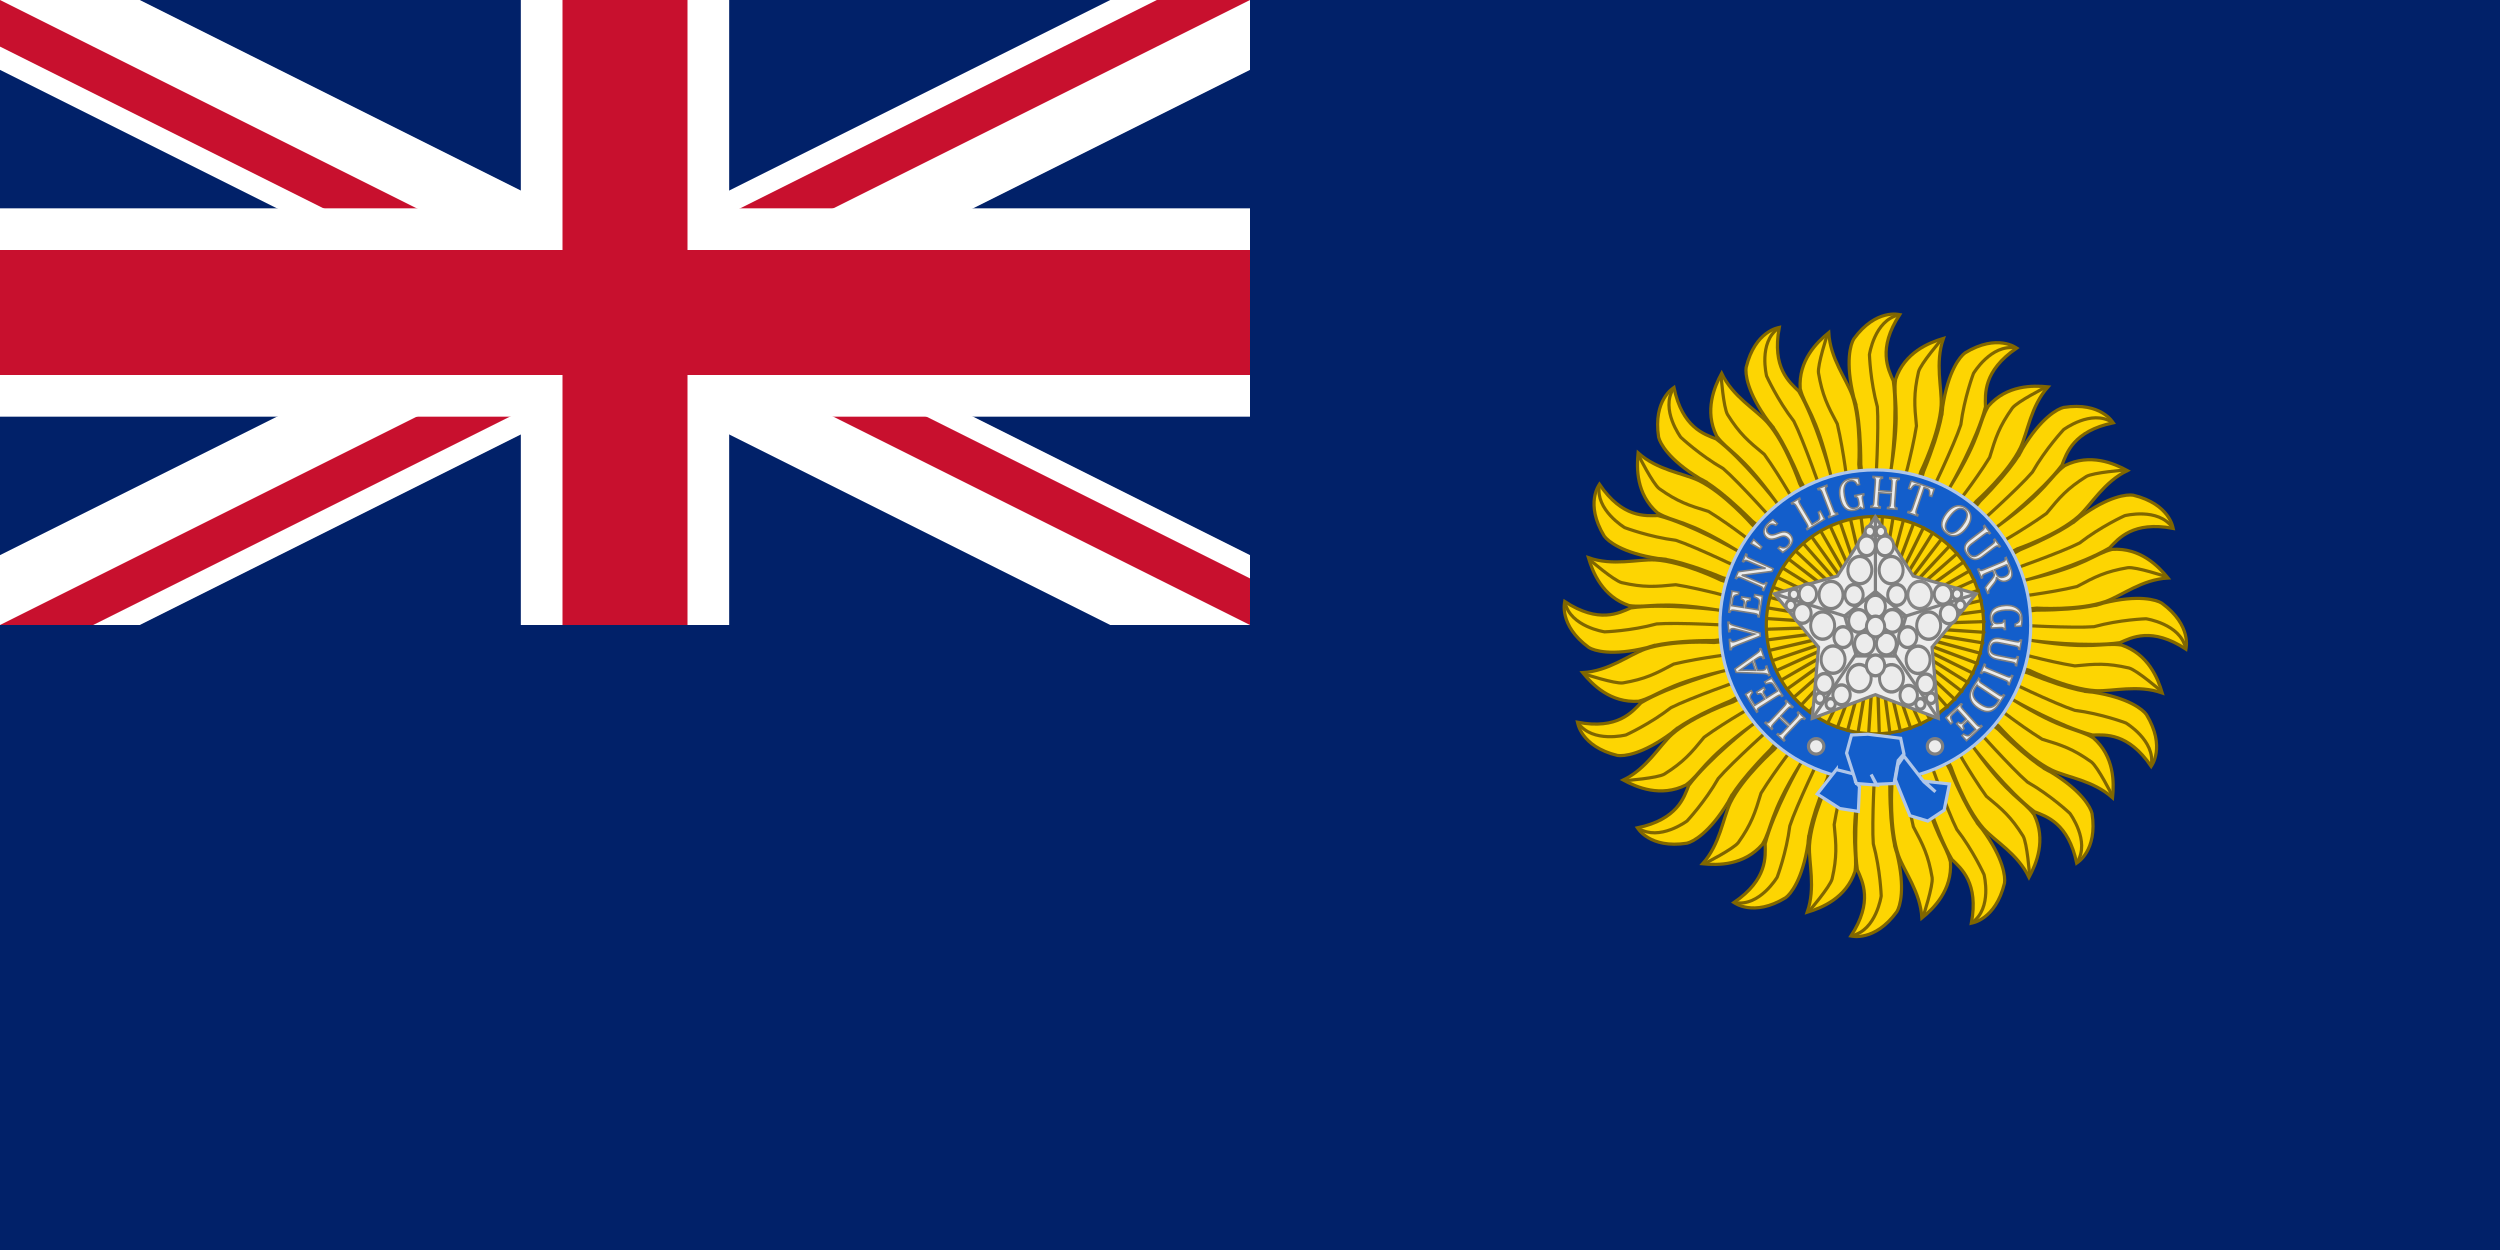 <?xml version="1.0" encoding="UTF-8"?>
<svg version="1.1" viewBox="0 0 600 300" xmlns="http://www.w3.org/2000/svg" xmlns:cc="http://creativecommons.org/ns#" xmlns:dc="http://purl.org/dc/elements/1.1/" xmlns:rdf="http://www.w3.org/1999/02/22-rdf-syntax-ns#">
<rect width="600" height="300" fill="#012169"/>
<svg width="300" height="150" version="1.1">
<rect width="300" height="150" fill="#012169"/>
<path d="m0 0 300 150m0-150-300 150" stroke="#fff" stroke-width="30"/>
<clipPath id="a">
<path d="m150 75h150v75zv75h-150zh-150v-75zv-75h150z"/>
</clipPath>
<path d="m0 0 300 150m0-150-300 150" clip-path="url(#a)" stroke="#c8102e" stroke-width="20"/>
<path d="m150 0v150m-150-75h300" stroke="#fff" stroke-width="50"/>
<path d="m150 0v150m-150-75h300" stroke="#c8102e" stroke-width="30"/>
</svg>
<g transform="matrix(.385 0 0 .385 375 75)">
<g transform="matrix(3.952 0 0 3.962 -879.39 -179.05)" stroke="#806600" stroke-width=".505">
<g transform="translate(18.907 -24.946)" stroke-width=".505">
<path d="m253.08 118.57-2.414-24.51s0.733 6.409 0 0c-0.011-7.984-1.114-10.584-1.114-10.584s0.84 2.748 0 0c-1.365-5.57-0.497-8.363 0.011-9.187 3.528-4.828 7.23-3.811 7.23-3.811s-0.936-0.133 0 0c-3.528 5.385-1.814 8.57-1.005 10.421 0.743 5.199-0.294 13.532-0.294 13.532s-1.485 9.284 0 0c1.485-9.284 0.223-10.764 0.666-13.795 1.427-4.212 5.223-5.73 7.536-6.426-1.363 3.899-0.227 7.753-0.358 10.511-0.263 4.464-3.202 10.452-3.202 10.452l-7.056 23.396z" fill="#fdd502" fill-rule="evenodd"/>
<path d="m256.62 70.531c-3.808 0.853-4.595 6.237-4.595 6.237s0.131 4.136 1.247 8.206c0.263 3.282-0.263 12.473-0.263 12.473l0.263 19.563" fill="none"/>
<path d="m263.38 74.404s-3.282 3.808-3.611 5.055c-0.788 3.479-0.656 5.252-0.328 8.534-0.722 4.464-2.298 9.913-2.298 9.913l-3.742 16.937" fill="none"/>
</g>
<g transform="matrix(.924 -.383 .383 .924 -7.562 80.78)" stroke-width=".505">
<path d="m253.08 118.57-2.414-24.51s0.733 6.409 0 0c-0.011-7.984-1.114-10.584-1.114-10.584s0.84 2.748 0 0c-1.365-5.57-0.497-8.363 0.011-9.187 3.528-4.828 7.23-3.811 7.23-3.811s-0.936-0.133 0 0c-3.528 5.385-1.814 8.57-1.005 10.421 0.743 5.199-0.294 13.532-0.294 13.532s-1.485 9.284 0 0c1.485-9.284 0.223-10.764 0.666-13.795 1.427-4.212 5.223-5.73 7.536-6.426-1.363 3.899-0.227 7.753-0.358 10.511-0.263 4.464-3.202 10.452-3.202 10.452l-7.056 23.396z" fill="#fdd502" fill-rule="evenodd"/>
<path d="m256.62 70.531c-3.808 0.853-4.595 6.237-4.595 6.237s0.131 4.136 1.247 8.206c0.263 3.282-0.263 12.473-0.263 12.473l0.263 19.563" fill="none"/>
<path d="m263.38 74.404s-3.282 3.808-3.611 5.055c-0.788 3.479-0.656 5.252-0.328 8.534-0.722 4.464-2.298 9.913-2.298 9.913l-3.742 16.937" fill="none"/>
</g>
<g transform="matrix(.707 -.707 .707 .707 8.717 188.73)" stroke-width=".505">
<path d="m253.08 118.57-2.414-24.51s0.733 6.409 0 0c-0.011-7.984-1.114-10.584-1.114-10.584s0.84 2.748 0 0c-1.365-5.57-0.497-8.363 0.011-9.187 3.528-4.828 7.23-3.811 7.23-3.811s-0.936-0.133 0 0c-3.528 5.385-1.814 8.57-1.005 10.421 0.743 5.199-0.294 13.532-0.294 13.532s-1.485 9.284 0 0c1.485-9.284 0.223-10.764 0.666-13.795 1.427-4.212 5.223-5.73 7.536-6.426-1.363 3.899-0.227 7.753-0.358 10.511-0.263 4.464-3.202 10.452-3.202 10.452l-7.056 23.396z" fill="#fdd502" fill-rule="evenodd"/>
<path d="m256.62 70.531c-3.808 0.853-4.595 6.237-4.595 6.237s0.131 4.136 1.247 8.206c0.263 3.282-0.263 12.473-0.263 12.473l0.263 19.563" fill="none"/>
<path d="m263.38 74.404s-3.282 3.808-3.611 5.055c-0.788 3.479-0.656 5.252-0.328 8.534-0.722 4.464-2.298 9.913-2.298 9.913l-3.742 16.937" fill="none"/>
</g>
<g transform="matrix(.383 -.924 .924 .383 64.874 282.51)" stroke-width=".505">
<path d="m253.08 118.57-2.414-24.51s0.733 6.409 0 0c-0.011-7.984-1.114-10.584-1.114-10.584s0.84 2.748 0 0c-1.365-5.57-0.497-8.363 0.011-9.187 3.528-4.828 7.23-3.811 7.23-3.811s-0.936-0.133 0 0c-3.528 5.385-1.814 8.57-1.005 10.421 0.743 5.199-0.294 13.532-0.294 13.532s-1.485 9.284 0 0c1.485-9.284 0.223-10.764 0.666-13.795 1.427-4.212 5.223-5.73 7.536-6.426-1.363 3.899-0.227 7.753-0.358 10.511-0.263 4.464-3.202 10.452-3.202 10.452l-7.056 23.396z" fill="#fdd502" fill-rule="evenodd"/>
<path d="m256.62 70.531c-3.808 0.853-4.595 6.237-4.595 6.237s0.131 4.136 1.247 8.206c0.263 3.282-0.263 12.473-0.263 12.473l0.263 19.563" fill="none"/>
<path d="m263.38 74.404s-3.282 3.808-3.611 5.055c-0.788 3.479-0.656 5.252-0.328 8.534-0.722 4.464-2.298 9.913-2.298 9.913l-3.742 16.937" fill="none"/>
</g>
<g transform="matrix(0 -1 1 0 177.34 366.37)">
<g transform="translate(18.907 -24.946)" stroke-width=".505">
<path d="m253.08 118.57-2.414-24.51s0.733 6.409 0 0c-0.011-7.984-1.114-10.584-1.114-10.584s0.84 2.748 0 0c-1.365-5.57-0.497-8.363 0.011-9.187 3.528-4.828 7.23-3.811 7.23-3.811s-0.936-0.133 0 0c-3.528 5.385-1.814 8.57-1.005 10.421 0.743 5.199-0.294 13.532-0.294 13.532s-1.485 9.284 0 0c1.485-9.284 0.223-10.764 0.666-13.795 1.427-4.212 5.223-5.73 7.536-6.426-1.363 3.899-0.227 7.753-0.358 10.511-0.263 4.464-3.202 10.452-3.202 10.452l-7.056 23.396z" fill="#fdd502" fill-rule="evenodd"/>
<path d="m256.62 70.531c-3.808 0.853-4.595 6.237-4.595 6.237s0.131 4.136 1.247 8.206c0.263 3.282-0.263 12.473-0.263 12.473l0.263 19.563" fill="none"/>
<path d="m263.38 74.404s-3.282 3.808-3.611 5.055c-0.788 3.479-0.656 5.252-0.328 8.534-0.722 4.464-2.298 9.913-2.298 9.913l-3.742 16.937" fill="none"/>
</g>
<g transform="matrix(.924 -.383 .383 .924 -7.562 80.78)" stroke-width=".505">
<path d="m253.08 118.57-2.414-24.51s0.733 6.409 0 0c-0.011-7.984-1.114-10.584-1.114-10.584s0.84 2.748 0 0c-1.365-5.57-0.497-8.363 0.011-9.187 3.528-4.828 7.23-3.811 7.23-3.811s-0.936-0.133 0 0c-3.528 5.385-1.814 8.57-1.005 10.421 0.743 5.199-0.294 13.532-0.294 13.532s-1.485 9.284 0 0c1.485-9.284 0.223-10.764 0.666-13.795 1.427-4.212 5.223-5.73 7.536-6.426-1.363 3.899-0.227 7.753-0.358 10.511-0.263 4.464-3.202 10.452-3.202 10.452l-7.056 23.396z" fill="#fdd502" fill-rule="evenodd"/>
<path d="m256.62 70.531c-3.808 0.853-4.595 6.237-4.595 6.237s0.131 4.136 1.247 8.206c0.263 3.282-0.263 12.473-0.263 12.473l0.263 19.563" fill="none"/>
<path d="m263.38 74.404s-3.282 3.808-3.611 5.055c-0.788 3.479-0.656 5.252-0.328 8.534-0.722 4.464-2.298 9.913-2.298 9.913l-3.742 16.937" fill="none"/>
</g>
<g transform="matrix(.707 -.707 .707 .707 8.717 188.73)" stroke-width=".505">
<path d="m253.08 118.57-2.414-24.51s0.733 6.409 0 0c-0.011-7.984-1.114-10.584-1.114-10.584s0.84 2.748 0 0c-1.365-5.57-0.497-8.363 0.011-9.187 3.528-4.828 7.23-3.811 7.23-3.811s-0.936-0.133 0 0c-3.528 5.385-1.814 8.57-1.005 10.421 0.743 5.199-0.294 13.532-0.294 13.532s-1.485 9.284 0 0c1.485-9.284 0.223-10.764 0.666-13.795 1.427-4.212 5.223-5.73 7.536-6.426-1.363 3.899-0.227 7.753-0.358 10.511-0.263 4.464-3.202 10.452-3.202 10.452l-7.056 23.396z" fill="#fdd502" fill-rule="evenodd"/>
<path d="m256.62 70.531c-3.808 0.853-4.595 6.237-4.595 6.237s0.131 4.136 1.247 8.206c0.263 3.282-0.263 12.473-0.263 12.473l0.263 19.563" fill="none"/>
<path d="m263.38 74.404s-3.282 3.808-3.611 5.055c-0.788 3.479-0.656 5.252-0.328 8.534-0.722 4.464-2.298 9.913-2.298 9.913l-3.742 16.937" fill="none"/>
</g>
<g transform="matrix(.383 -.924 .924 .383 64.874 282.51)" stroke-width=".505">
<path d="m253.08 118.57-2.414-24.51s0.733 6.409 0 0c-0.011-7.984-1.114-10.584-1.114-10.584s0.84 2.748 0 0c-1.365-5.57-0.497-8.363 0.011-9.187 3.528-4.828 7.23-3.811 7.23-3.811s-0.936-0.133 0 0c-3.528 5.385-1.814 8.57-1.005 10.421 0.743 5.199-0.294 13.532-0.294 13.532s-1.485 9.284 0 0c1.485-9.284 0.223-10.764 0.666-13.795 1.427-4.212 5.223-5.73 7.536-6.426-1.363 3.899-0.227 7.753-0.358 10.511-0.263 4.464-3.202 10.452-3.202 10.452l-7.056 23.396z" fill="#fdd502" fill-rule="evenodd"/>
<path d="m256.62 70.531c-3.808 0.853-4.595 6.237-4.595 6.237s0.131 4.136 1.247 8.206c0.263 3.282-0.263 12.473-0.263 12.473l0.263 19.563" fill="none"/>
<path d="m263.38 74.404s-3.282 3.808-3.611 5.055c-0.788 3.479-0.656 5.252-0.328 8.534-0.722 4.464-2.298 9.913-2.298 9.913l-3.742 16.937" fill="none"/>
</g>
</g>
</g>
<g transform="matrix(-3.952 0 0 -3.962 1269.4 569.05)" stroke="#806600" stroke-width=".505">
<g transform="translate(18.907 -24.946)" stroke-width=".505">
<path d="m253.08 118.57-2.414-24.51s0.733 6.409 0 0c-0.011-7.984-1.114-10.584-1.114-10.584s0.84 2.748 0 0c-1.365-5.57-0.497-8.363 0.011-9.187 3.528-4.828 7.23-3.811 7.23-3.811s-0.936-0.133 0 0c-3.528 5.385-1.814 8.57-1.005 10.421 0.743 5.199-0.294 13.532-0.294 13.532s-1.485 9.284 0 0c1.485-9.284 0.223-10.764 0.666-13.795 1.427-4.212 5.223-5.73 7.536-6.426-1.363 3.899-0.227 7.753-0.358 10.511-0.263 4.464-3.202 10.452-3.202 10.452l-7.056 23.396z" fill="#fdd502" fill-rule="evenodd"/>
<path d="m256.62 70.531c-3.808 0.853-4.595 6.237-4.595 6.237s0.131 4.136 1.247 8.206c0.263 3.282-0.263 12.473-0.263 12.473l0.263 19.563" fill="none"/>
<path d="m263.38 74.404s-3.282 3.808-3.611 5.055c-0.788 3.479-0.656 5.252-0.328 8.534-0.722 4.464-2.298 9.913-2.298 9.913l-3.742 16.937" fill="none"/>
</g>
<g transform="matrix(.924 -.383 .383 .924 -7.562 80.78)" stroke-width=".505">
<path d="m253.08 118.57-2.414-24.51s0.733 6.409 0 0c-0.011-7.984-1.114-10.584-1.114-10.584s0.84 2.748 0 0c-1.365-5.57-0.497-8.363 0.011-9.187 3.528-4.828 7.23-3.811 7.23-3.811s-0.936-0.133 0 0c-3.528 5.385-1.814 8.57-1.005 10.421 0.743 5.199-0.294 13.532-0.294 13.532s-1.485 9.284 0 0c1.485-9.284 0.223-10.764 0.666-13.795 1.427-4.212 5.223-5.73 7.536-6.426-1.363 3.899-0.227 7.753-0.358 10.511-0.263 4.464-3.202 10.452-3.202 10.452l-7.056 23.396z" fill="#fdd502" fill-rule="evenodd"/>
<path d="m256.62 70.531c-3.808 0.853-4.595 6.237-4.595 6.237s0.131 4.136 1.247 8.206c0.263 3.282-0.263 12.473-0.263 12.473l0.263 19.563" fill="none"/>
<path d="m263.38 74.404s-3.282 3.808-3.611 5.055c-0.788 3.479-0.656 5.252-0.328 8.534-0.722 4.464-2.298 9.913-2.298 9.913l-3.742 16.937" fill="none"/>
</g>
<g transform="matrix(.707 -.707 .707 .707 8.717 188.73)" stroke-width=".505">
<path d="m253.08 118.57-2.414-24.51s0.733 6.409 0 0c-0.011-7.984-1.114-10.584-1.114-10.584s0.84 2.748 0 0c-1.365-5.57-0.497-8.363 0.011-9.187 3.528-4.828 7.23-3.811 7.23-3.811s-0.936-0.133 0 0c-3.528 5.385-1.814 8.57-1.005 10.421 0.743 5.199-0.294 13.532-0.294 13.532s-1.485 9.284 0 0c1.485-9.284 0.223-10.764 0.666-13.795 1.427-4.212 5.223-5.73 7.536-6.426-1.363 3.899-0.227 7.753-0.358 10.511-0.263 4.464-3.202 10.452-3.202 10.452l-7.056 23.396z" fill="#fdd502" fill-rule="evenodd"/>
<path d="m256.62 70.531c-3.808 0.853-4.595 6.237-4.595 6.237s0.131 4.136 1.247 8.206c0.263 3.282-0.263 12.473-0.263 12.473l0.263 19.563" fill="none"/>
<path d="m263.38 74.404s-3.282 3.808-3.611 5.055c-0.788 3.479-0.656 5.252-0.328 8.534-0.722 4.464-2.298 9.913-2.298 9.913l-3.742 16.937" fill="none"/>
</g>
<g transform="matrix(.383 -.924 .924 .383 64.874 282.51)" stroke-width=".505">
<path d="m253.08 118.57-2.414-24.51s0.733 6.409 0 0c-0.011-7.984-1.114-10.584-1.114-10.584s0.84 2.748 0 0c-1.365-5.57-0.497-8.363 0.011-9.187 3.528-4.828 7.23-3.811 7.23-3.811s-0.936-0.133 0 0c-3.528 5.385-1.814 8.57-1.005 10.421 0.743 5.199-0.294 13.532-0.294 13.532s-1.485 9.284 0 0c1.485-9.284 0.223-10.764 0.666-13.795 1.427-4.212 5.223-5.73 7.536-6.426-1.363 3.899-0.227 7.753-0.358 10.511-0.263 4.464-3.202 10.452-3.202 10.452l-7.056 23.396z" fill="#fdd502" fill-rule="evenodd"/>
<path d="m256.62 70.531c-3.808 0.853-4.595 6.237-4.595 6.237s0.131 4.136 1.247 8.206c0.263 3.282-0.263 12.473-0.263 12.473l0.263 19.563" fill="none"/>
<path d="m263.38 74.404s-3.282 3.808-3.611 5.055c-0.788 3.479-0.656 5.252-0.328 8.534-0.722 4.464-2.298 9.913-2.298 9.913l-3.742 16.937" fill="none"/>
</g>
<g transform="matrix(0 -1 1 0 177.34 366.37)">
<g transform="translate(18.907 -24.946)" stroke-width=".505">
<path d="m253.08 118.57-2.414-24.51s0.733 6.409 0 0c-0.011-7.984-1.114-10.584-1.114-10.584s0.84 2.748 0 0c-1.365-5.57-0.497-8.363 0.011-9.187 3.528-4.828 7.23-3.811 7.23-3.811s-0.936-0.133 0 0c-3.528 5.385-1.814 8.57-1.005 10.421 0.743 5.199-0.294 13.532-0.294 13.532s-1.485 9.284 0 0c1.485-9.284 0.223-10.764 0.666-13.795 1.427-4.212 5.223-5.73 7.536-6.426-1.363 3.899-0.227 7.753-0.358 10.511-0.263 4.464-3.202 10.452-3.202 10.452l-7.056 23.396z" fill="#fdd502" fill-rule="evenodd"/>
<path d="m256.62 70.531c-3.808 0.853-4.595 6.237-4.595 6.237s0.131 4.136 1.247 8.206c0.263 3.282-0.263 12.473-0.263 12.473l0.263 19.563" fill="none"/>
<path d="m263.38 74.404s-3.282 3.808-3.611 5.055c-0.788 3.479-0.656 5.252-0.328 8.534-0.722 4.464-2.298 9.913-2.298 9.913l-3.742 16.937" fill="none"/>
</g>
<g transform="matrix(.924 -.383 .383 .924 -7.562 80.78)" stroke-width=".505">
<path d="m253.08 118.57-2.414-24.51s0.733 6.409 0 0c-0.011-7.984-1.114-10.584-1.114-10.584s0.84 2.748 0 0c-1.365-5.57-0.497-8.363 0.011-9.187 3.528-4.828 7.23-3.811 7.23-3.811s-0.936-0.133 0 0c-3.528 5.385-1.814 8.57-1.005 10.421 0.743 5.199-0.294 13.532-0.294 13.532s-1.485 9.284 0 0c1.485-9.284 0.223-10.764 0.666-13.795 1.427-4.212 5.223-5.73 7.536-6.426-1.363 3.899-0.227 7.753-0.358 10.511-0.263 4.464-3.202 10.452-3.202 10.452l-7.056 23.396z" fill="#fdd502" fill-rule="evenodd"/>
<path d="m256.62 70.531c-3.808 0.853-4.595 6.237-4.595 6.237s0.131 4.136 1.247 8.206c0.263 3.282-0.263 12.473-0.263 12.473l0.263 19.563" fill="none"/>
<path d="m263.38 74.404s-3.282 3.808-3.611 5.055c-0.788 3.479-0.656 5.252-0.328 8.534-0.722 4.464-2.298 9.913-2.298 9.913l-3.742 16.937" fill="none"/>
</g>
<g transform="matrix(.707 -.707 .707 .707 8.717 188.73)" stroke-width=".505">
<path d="m253.08 118.57-2.414-24.51s0.733 6.409 0 0c-0.011-7.984-1.114-10.584-1.114-10.584s0.84 2.748 0 0c-1.365-5.57-0.497-8.363 0.011-9.187 3.528-4.828 7.23-3.811 7.23-3.811s-0.936-0.133 0 0c-3.528 5.385-1.814 8.57-1.005 10.421 0.743 5.199-0.294 13.532-0.294 13.532s-1.485 9.284 0 0c1.485-9.284 0.223-10.764 0.666-13.795 1.427-4.212 5.223-5.73 7.536-6.426-1.363 3.899-0.227 7.753-0.358 10.511-0.263 4.464-3.202 10.452-3.202 10.452l-7.056 23.396z" fill="#fdd502" fill-rule="evenodd"/>
<path d="m256.62 70.531c-3.808 0.853-4.595 6.237-4.595 6.237s0.131 4.136 1.247 8.206c0.263 3.282-0.263 12.473-0.263 12.473l0.263 19.563" fill="none"/>
<path d="m263.38 74.404s-3.282 3.808-3.611 5.055c-0.788 3.479-0.656 5.252-0.328 8.534-0.722 4.464-2.298 9.913-2.298 9.913l-3.742 16.937" fill="none"/>
</g>
<g transform="matrix(.383 -.924 .924 .383 64.874 282.51)" stroke-width=".505">
<path d="m253.08 118.57-2.414-24.51s0.733 6.409 0 0c-0.011-7.984-1.114-10.584-1.114-10.584s0.84 2.748 0 0c-1.365-5.57-0.497-8.363 0.011-9.187 3.528-4.828 7.23-3.811 7.23-3.811s-0.936-0.133 0 0c-3.528 5.385-1.814 8.57-1.005 10.421 0.743 5.199-0.294 13.532-0.294 13.532s-1.485 9.284 0 0c1.485-9.284 0.223-10.764 0.666-13.795 1.427-4.212 5.223-5.73 7.536-6.426-1.363 3.899-0.227 7.753-0.358 10.511-0.263 4.464-3.202 10.452-3.202 10.452l-7.056 23.396z" fill="#fdd502" fill-rule="evenodd"/>
<path d="m256.62 70.531c-3.808 0.853-4.595 6.237-4.595 6.237s0.131 4.136 1.247 8.206c0.263 3.282-0.263 12.473-0.263 12.473l0.263 19.563" fill="none"/>
<path d="m263.38 74.404s-3.282 3.808-3.611 5.055c-0.788 3.479-0.656 5.252-0.328 8.534-0.722 4.464-2.298 9.913-2.298 9.913l-3.742 16.937" fill="none"/>
</g>
</g>
</g>
<path transform="matrix(3.359 0 0 3.359 -864.55 -181.65)" d="m344.28 112.13c0 15.929-12.913 28.841-28.841 28.841s-28.841-12.913-28.841-28.841c0-15.929 12.913-28.841 28.841-28.841s28.841 12.913 28.841 28.841z" fill="#135ecb" stroke="#afc6e9" stroke-linejoin="round" stroke-width=".595"/>
<path d="m170.7 284.95-11.92 15.209 14.087 9.053 11.559 1.811 0.722-15.571-2.529-2.897-0.361-4.708-11.559-2.897z" fill="#135ecb" fill-rule="evenodd" stroke="#afc6e9" stroke-width="2"/>
<path transform="matrix(-1.732 2.419 -2.419 -1.732 1021.5 -369.61)" d="m338.81 115.47c0 12.575-10.194 22.77-22.77 22.77s-22.77-10.194-22.77-22.77c0-12.575 10.194-22.77 22.77-22.77s22.77 10.194 22.77 22.77z" fill="#fdd502" stroke="#806600" stroke-width=".672"/>
<path transform="matrix(3.568 0 0 3.568 -654.14 -224.53)" d="m226.92 102.18 10.546 14.652-8.981-15.666 9.059 15.615-7.403-16.471 7.485 16.428-5.752-17.117 5.839 17.083-4.047-17.599 4.136 17.573-2.303-17.911 2.394 17.894-0.536-18.05 0.628 18.042 1.236-18.016-1.143 18.017 2.996-17.808-2.904 17.818 4.727-17.428-4.636 17.448 6.412-16.881-6.324 16.909 8.036-16.171-7.951 16.208 9.583-15.306-9.501 15.351 11.037-14.293-10.96 14.345 12.384-13.142-12.313 13.202 13.613-11.865-13.548 11.932 14.71-10.474-14.652 10.546 15.666-8.981-15.615 9.059 16.471-7.402-16.428 7.485 17.117-5.753-17.083 5.839 17.599-4.047-17.573 4.136 17.911-2.303-17.894 2.394 18.05-0.536-18.042 0.628 18.016 1.236-18.017-1.143 17.808 2.996-17.818-2.904 17.428 4.727-17.448-4.636 16.881 6.412-16.909-6.324 16.171 8.036-16.208-7.951 15.306 9.583-15.351-9.501 14.293 11.037-14.345-10.96 13.142 12.384-13.202-12.313 11.865 13.613-11.932-13.548 10.474 14.71-10.546-14.652 8.981 15.666-9.059-15.615 7.403 16.471-7.485-16.428 5.752 17.117-5.839-17.083 4.047 17.599-4.136-17.573 2.303 17.911-2.394-17.894 0.536 18.05-0.628-18.042-1.236 18.016 1.143-18.017-2.996 17.808 2.904-17.818-4.727 17.428 4.636-17.448-6.412 16.881 6.324-16.909-8.036 16.171 7.951-16.208-9.583 15.306 9.501-15.351-11.037 14.293 10.96-14.345-12.384 13.142 12.313-13.202-13.613 11.865 13.548-11.932-14.71 10.474 14.652-10.546-15.666 8.981 15.615-9.059-16.471 7.403 16.428-7.485-17.117 5.753 17.083-5.839-17.599 4.047 17.573-4.136-17.911 2.303 17.894-2.394-18.05 0.536 18.042-0.628-18.016-1.236 18.017 1.143-17.808-2.996 17.818 2.903-17.428-4.727 17.448 4.636-16.881-6.412 16.909 6.324-16.171-8.036 16.208 7.951-15.306-9.583 15.351 9.501-14.293-11.037 14.345 10.96-13.142-12.384 13.202 12.313-11.865-13.613 11.932 13.548z" fill="#fdd502" stroke="#806600" stroke-linejoin="round" stroke-width=".561"/>
<path transform="matrix(3.952 0 0 3.962 -1051.3 -248.38)" d="m307.24 130.95c0 0.671-0.544 1.214-1.214 1.214-0.671 0-1.214-0.544-1.214-1.214 0-0.671 0.544-1.214 1.214-1.214 0.671 0 1.214 0.544 1.214 1.214z" fill="#ececec" stroke="#808080" stroke-linejoin="round" stroke-width=".505"/>
<path transform="matrix(3.952 0 0 3.962 -977.22 -248.38)" d="m307.24 130.95c0 0.671-0.544 1.214-1.214 1.214-0.671 0-1.214-0.544-1.214-1.214 0-0.671 0.544-1.214 1.214-1.214 0.671 0 1.214 0.544 1.214 1.214z" fill="#ececec" stroke="#808080" stroke-linejoin="round" stroke-width=".505"/>
<path d="m180.15 263.39-3.065 11.267 6.13 18.949 12.771 1.024-3.576-6.658 3.065 6.146 11.238-0.512 2.554-14.339 3.576-4.097-2.043-9.73-20.433-2.561-10.217 0.512z" fill="#135ecb" fill-rule="evenodd" stroke="#afc6e9" stroke-width="2"/>
<path d="m212.84 276.48 12.44 16.033 7.208 6.27-7.136-6.625 15.863 1.749-3.304 16.325-10.22 6.789-11.112-3.369-9.117-22.505 1.605-9.145 3.773-5.523z" fill="#135ecb" fill-rule="evenodd" stroke="#afc6e9" stroke-width="2"/>
<g transform="matrix(1.035 0 0 1.043 -12.08 -60.936)" fill="#ececec" stroke="#808080" stroke-width=".962">
<path d="m198.72 156.41-0.031 0.656c0.406 0.148 0.679 0.268 0.844 0.375 0.164 0.107 0.283 0.241 0.375 0.406 0.092 0.166 0.164 0.4 0.188 0.688 0.024 0.287 0.015 0.753-0.031 1.375l-0.875 11.688c-0.05 0.667-0.105 1.149-0.188 1.469-0.083 0.32-0.235 0.557-0.438 0.719-0.202 0.162-0.586 0.304-1.156 0.406l-0.062 0.656 5.688 0.438 0.062-0.656c-0.407-0.139-0.698-0.284-0.875-0.406-0.177-0.122-0.292-0.268-0.375-0.438-0.083-0.169-0.136-0.374-0.156-0.656-0.02-0.283-0.014-0.74 0.031-1.344l0.406-5.656 7.531 0.562-0.406 5.656c-0.056 0.748-0.15 1.284-0.25 1.594-0.1 0.31-0.259 0.518-0.469 0.656-0.21 0.139-0.557 0.254-1.062 0.344l-0.062 0.656 5.688 0.438 0.031-0.656c-0.345-0.116-0.589-0.219-0.75-0.312-0.161-0.094-0.292-0.207-0.375-0.312s-0.136-0.244-0.188-0.406-0.086-0.361-0.094-0.625-8e-3 -0.664 0.031-1.188l0.875-11.719c0.055-0.739 0.154-1.252 0.25-1.562 0.096-0.31 0.227-0.544 0.438-0.688 0.21-0.143 0.579-0.255 1.094-0.344l0.062-0.656-5.688-0.406-0.031 0.656c0.521 0.184 0.862 0.365 1.031 0.531 0.169 0.167 0.289 0.393 0.344 0.688 0.055 0.294 0.027 0.809-0.031 1.594l-0.344 4.812-7.531-0.562 0.375-4.781c0.046-0.622 0.085-1.081 0.156-1.375 0.072-0.294 0.166-0.515 0.281-0.656 0.115-0.141 0.286-0.258 0.469-0.344 0.183-0.086 0.471-0.18 0.875-0.25l0.031-0.656-5.688-0.406zm-11.5 1.125c-0.782 0.049-1.579 0.159-2.406 0.312-1.574 0.292-2.853 0.921-3.875 1.906-1.022 0.985-1.737 2.234-2.094 3.781-0.357 1.547-0.351 3.294 0 5.188 0.564 3.041 1.576 5.2 3 6.531 1.424 1.331 3.251 1.792 5.5 1.375 0.818-0.152 1.525-0.37 2.125-0.656 0.6-0.286 1.144-0.662 1.656-1.125l1.188 0.875 0.969-0.469-0.844-4.625c-0.102-0.551-0.163-0.978-0.188-1.281-0.024-0.304-0.015-0.592 0.031-0.812 0.046-0.22 0.147-0.395 0.281-0.562 0.134-0.167 0.325-0.334 0.625-0.5l-0.094-0.656-5.406 1 0.125 0.656c0.512 0.034 0.907 0.125 1.156 0.281 0.25 0.156 0.443 0.41 0.594 0.75 0.15 0.34 0.289 0.887 0.438 1.688l0.156 0.812c0.176 0.951 0.047 1.698-0.375 2.25-0.422 0.552-1.17 0.93-2.219 1.125-0.987 0.183-1.864 0.033-2.656-0.469-0.792-0.501-1.46-1.359-2.031-2.531-0.572-1.172-1.021-2.601-1.344-4.344-0.318-1.716-0.398-3.243-0.219-4.531 0.179-1.289 0.574-2.305 1.188-3.062 0.614-0.758 1.406-1.226 2.375-1.406 0.702-0.13 1.288-0.137 1.781-0.031 0.493 0.106 0.963 0.362 1.375 0.75 0.412 0.388 0.799 0.963 1.188 1.719l1.344-0.25-0.688-3.688c-0.976-0.058-1.874-0.048-2.656 0zm34.469 1.562-1.531 4.469 1.25 0.438c0.397-0.628 0.787-1.114 1.125-1.5 0.338-0.386 0.663-0.676 0.969-0.844 0.306-0.167 0.588-0.231 0.875-0.219 0.287 0.013 0.629 0.081 1.031 0.219l1.625 0.562-4.5 13.125c-0.176 0.513-0.362 0.907-0.5 1.156-0.138 0.249-0.272 0.436-0.406 0.562-0.134 0.126-0.28 0.194-0.438 0.25-0.158 0.056-0.342 0.093-0.562 0.094-0.22 9e-4 -0.473-3e-3 -0.75-0.031l-0.188 0.625 5.844 2 0.219-0.625c-0.387-0.238-0.65-0.428-0.812-0.594-0.163-0.166-0.288-0.379-0.344-0.594s-0.047-0.463 0-0.781c0.047-0.318 0.139-0.745 0.312-1.25l4.531-13.125 1.625 0.562c0.47 0.161 0.797 0.325 1 0.5 0.203 0.175 0.371 0.395 0.5 0.688 0.129 0.293 0.213 0.697 0.25 1.188 0.037 0.491 0.033 1.137-0.031 1.938l1.25 0.438 1.531-4.469-13.875-4.781zm-50.906 2.562-5.344 2.062 0.25 0.625c0.43-0.04 0.743-0.058 0.938-0.031 0.194 0.027 0.377 0.109 0.531 0.219 0.154 0.11 0.293 0.282 0.438 0.531 0.145 0.249 0.338 0.668 0.562 1.25l4.219 10.937c0.241 0.624 0.406 1.113 0.469 1.438 0.062 0.325 0.02 0.611-0.094 0.844-0.114 0.233-0.404 0.507-0.875 0.844l0.25 0.625 5.344-2.062-0.25-0.625c-0.427 0.049-0.757 0.066-0.969 0.031-0.212-0.034-0.384-0.132-0.531-0.25-0.147-0.118-0.298-0.284-0.438-0.531-0.139-0.247-0.313-0.654-0.531-1.219l-4.219-10.938c-0.225-0.582-0.376-1.016-0.438-1.312-0.061-0.296-0.074-0.542-0.031-0.719 0.043-0.177 0.121-0.344 0.25-0.5 0.129-0.156 0.384-0.357 0.719-0.594l-0.25-0.625zm-16.344 7.75-4.906 2.938 0.344 0.562c0.417-0.113 0.741-0.18 0.938-0.188 0.196-7e-3 0.361 0.043 0.531 0.125 0.171 0.082 0.346 0.217 0.531 0.438 0.185 0.221 0.46 0.621 0.781 1.156l6.031 10.031c0.345 0.574 0.57 1.034 0.688 1.344 0.117 0.309 0.135 0.595 0.062 0.844s-0.313 0.556-0.719 0.969l0.344 0.594 10.469-6.281-2.594-4.812-1.156 0.688c0.269 0.799 0.455 1.397 0.562 1.812 0.107 0.416 0.164 0.791 0.188 1.094 0.023 0.302 0.011 0.561-0.031 0.781-0.042 0.22-0.109 0.417-0.219 0.594-0.11 0.177-0.267 0.357-0.469 0.531-0.202 0.174-0.479 0.362-0.812 0.562l-3.031 1.812-7.156-11.875c-0.335-0.558-0.549-0.997-0.656-1.281-0.107-0.284-0.143-0.508-0.125-0.688 0.018-0.18 0.057-0.34 0.156-0.5 0.099-0.16 0.309-0.39 0.594-0.688l-0.344-0.562zm96.5 4.531c-1.366-0.113-2.748 0.211-4.125 0.969-1.378 0.757-2.691 1.915-3.938 3.5-1.012 1.287-1.735 2.517-2.188 3.656-0.453 1.139-0.659 2.2-0.625 3.188s0.271 1.887 0.75 2.719c0.479 0.831 1.147 1.579 2 2.25 1.208 0.95 2.49 1.512 3.844 1.656 1.353 0.144 2.728-0.184 4.125-0.938 1.397-0.753 2.755-1.962 4.062-3.625 1.224-1.557 2.054-3.041 2.469-4.469 0.415-1.428 0.394-2.763-0.031-4-0.425-1.237-1.266-2.349-2.531-3.344-1.187-0.933-2.447-1.449-3.812-1.562zm1 1.594c0.693 0.062 1.36 0.341 2 0.844 0.725 0.57 1.191 1.295 1.375 2.188 0.184 0.892 0.017 1.981-0.469 3.25-0.486 1.269-1.313 2.669-2.531 4.219-1 1.272-2.012 2.291-3.031 3.031-1.019 0.74-2.009 1.149-2.938 1.219-0.929 0.069-1.788-0.203-2.562-0.812-1.223-0.961-1.695-2.269-1.438-3.906 0.258-1.638 1.253-3.536 2.969-5.719 0.754-0.96 1.497-1.764 2.25-2.438 0.753-0.673 1.515-1.187 2.25-1.5 0.735-0.313 1.432-0.437 2.125-0.375zm-113.59 6.625c-0.849 0.562-1.507 1.062-2 1.5-0.493 0.438-0.977 0.896-1.438 1.406-0.794 0.879-1.343 1.796-1.656 2.75-0.313 0.954-0.36 1.866-0.125 2.719 0.235 0.852 0.717 1.602 1.469 2.281 0.517 0.467 1.111 0.799 1.75 0.969 0.639 0.169 1.34 0.182 2.125 0.062 0.785-0.12 1.745-0.379 2.844-0.812 1.136-0.448 2.028-0.752 2.688-0.875 0.66-0.123 1.219-0.104 1.719 0.031 0.5 0.135 0.997 0.42 1.5 0.875 0.785 0.709 1.22 1.461 1.25 2.25 0.03 0.789-0.322 1.59-1.031 2.375-0.515 0.57-1.008 0.943-1.5 1.156-0.492 0.214-1.014 0.3-1.562 0.219s-1.195-0.319-1.906-0.719l-0.906 1 2.75 2.469c1.598-1.054 2.892-2.103 3.844-3.156 0.588-0.651 1.05-1.298 1.406-1.969 0.357-0.671 0.576-1.332 0.625-2 0.049-0.668-0.089-1.339-0.375-2-0.286-0.661-0.764-1.332-1.469-1.969-0.631-0.57-1.319-0.931-2.031-1.094-0.712-0.162-1.454-0.171-2.25-0.031-0.796 0.14-1.795 0.467-3 0.938-0.992 0.396-1.797 0.642-2.406 0.75-0.609 0.108-1.142 0.095-1.625-0.031-0.483-0.126-0.992-0.413-1.469-0.844-0.449-0.406-0.732-0.848-0.875-1.344-0.143-0.495-0.151-1.009 0-1.5 0.151-0.491 0.45-0.939 0.844-1.375 0.455-0.503 0.865-0.865 1.281-1.062 0.416-0.197 0.897-0.25 1.438-0.188 0.541 0.062 1.176 0.277 1.906 0.656l0.906-1-2.719-2.438zm127.53 3.562-0.531 0.406c0.172 0.425 0.266 0.714 0.281 0.906 0.015 0.193 2e-3 0.376-0.062 0.531-0.064 0.156-0.203 0.346-0.375 0.531-0.172 0.186-0.53 0.482-1.094 0.906l-7.125 5.375c-0.932 0.701-1.626 1.365-2.094 2-0.467 0.635-0.769 1.32-0.906 2.062-0.137 0.743-0.088 1.478 0.188 2.25 0.275 0.772 0.748 1.594 1.406 2.469 0.544 0.723 1.102 1.298 1.656 1.719 0.554 0.421 1.079 0.729 1.625 0.906 0.546 0.177 1.121 0.249 1.688 0.219 0.626-0.041 1.261-0.198 1.906-0.469 0.68-0.285 1.4-0.72 2.188-1.312l6.969-5.25c0.592-0.446 1.055-0.717 1.344-0.844 0.289-0.127 0.534-0.182 0.781-0.125 0.247 0.058 0.608 0.256 1.031 0.594l0.531-0.375-3.281-4.344-0.531 0.406c0.216 0.528 0.329 0.923 0.312 1.156-0.017 0.233-0.128 0.452-0.312 0.688-0.185 0.235-0.59 0.59-1.219 1.062l-6.781 5.094c-0.889 0.669-1.621 1.166-2.219 1.469-0.598 0.303-1.165 0.453-1.719 0.469-0.554 0.015-1.066-0.094-1.531-0.344-0.465-0.25-0.901-0.619-1.281-1.125-0.413-0.549-0.686-1.073-0.844-1.531-0.158-0.458-0.219-0.909-0.156-1.375 0.063-0.466 0.291-0.962 0.656-1.469 0.365-0.507 0.893-1.035 1.594-1.562l7.688-5.75c0.592-0.446 1.016-0.743 1.312-0.875 0.296-0.132 0.566-0.158 0.812-0.094 0.246 0.064 0.594 0.265 1 0.594l0.531-0.406-3.438-4.562zm-139.06 8.375-1.625 2.375 5.625 3.219 0.812-1.188-4.812-4.406zm-4.719 8.656-1.938 4.469 0.625 0.25c0.273-0.335 0.471-0.54 0.625-0.656 0.154-0.116 0.321-0.193 0.5-0.219 0.179-0.026 0.408 0.012 0.688 0.094 0.28 0.082 0.709 0.221 1.281 0.469l2.625 1.156c1.212 0.524 2.573 1.069 4.094 1.688 1.521 0.618 2.538 1.041 3.062 1.219l-0.062 0.156c-0.558 0.015-1.07 0.052-1.531 0.094-0.461 0.042-0.998 0.104-1.625 0.188l-12.938 1.688-1.688 3.906 0.625 0.281c0.273-0.335 0.501-0.567 0.656-0.688 0.155-0.12 0.314-0.217 0.5-0.25 0.187-0.033 0.408-9e-3 0.688 0.062 0.279 0.072 0.709 0.252 1.281 0.5l10.781 4.656c0.614 0.266 1.037 0.473 1.312 0.656 0.275 0.183 0.476 0.412 0.562 0.656 0.086 0.244 0.09 0.647 0 1.219l0.594 0.25 1.969-4.531-0.594-0.281c-0.265 0.339-0.483 0.592-0.656 0.719-0.173 0.127-0.375 0.196-0.562 0.219-0.187 0.023-0.414-0.02-0.688-0.094-0.273-0.074-0.694-0.228-1.25-0.469l-2.531-1.094c-1.66-0.718-3.317-1.427-5-2.125-1.683-0.698-2.867-1.157-3.531-1.375l0.094-0.188c0.392-0.018 0.777-0.055 1.188-0.094 0.411-0.039 1.091-0.131 2-0.25l14.625-1.906 0.656-1.562-13.938-6.031c-0.606-0.262-1.037-0.46-1.281-0.625-0.244-0.165-0.408-0.316-0.5-0.469-0.091-0.153-0.14-0.342-0.156-0.531-0.017-0.189 6e-4 -0.49 0.062-0.906l-0.625-0.25zm156.81 2.094-0.594 0.25c0.049 0.429 0.053 0.742 0.031 0.938-0.022 0.195-0.081 0.375-0.188 0.531-0.107 0.156-0.285 0.287-0.531 0.438-0.246 0.15-0.673 0.356-1.25 0.594l-10.844 4.469c-0.619 0.255-1.083 0.43-1.406 0.5s-0.608 0.046-0.844-0.062c-0.235-0.108-0.528-0.381-0.875-0.844l-0.594 0.25 2.156 5.281 0.625-0.25c-0.049-0.429-0.053-0.742-0.031-0.938 0.022-0.195 0.087-0.382 0.188-0.531 0.1-0.149 0.279-0.279 0.531-0.438 0.253-0.158 0.679-0.377 1.281-0.625l4.25-1.75 0.562 1.375c0.169 0.41 0.274 0.714 0.312 0.938 0.038 0.224 0.047 0.458 0 0.688-0.047 0.23-0.193 0.506-0.406 0.844-0.213 0.337-0.565 0.81-1.062 1.406l-1.625 1.969c-0.413 0.493-0.826 1.006-1.219 1.5-0.393 0.494-0.75 0.968-1.062 1.469l1.438 3.469 0.625-0.25c-0.099-0.429-0.13-0.782-0.062-1.094 0.067-0.311 0.216-0.666 0.438-1.031 0.221-0.365 0.564-0.832 1.031-1.406l1.594-1.969c0.637-0.781 1.074-1.445 1.312-1.969 0.239-0.524 0.345-1.06 0.344-1.656l0.125-0.062c0.972 1.076 1.968 1.762 3.031 2.062 1.063 0.3 2.167 0.222 3.312-0.25 1.496-0.617 2.408-1.55 2.719-2.812 0.311-1.263 0.057-2.888-0.75-4.844l-2.562-6.188zm0.438 4.281c0.226 0.454 0.502 1.06 0.812 1.812 0.386 0.936 0.548 1.741 0.5 2.406-0.048 0.665-0.273 1.261-0.688 1.75-0.415 0.489-1.018 0.891-1.812 1.219-0.761 0.314-1.476 0.452-2.094 0.438-0.617-0.014-1.143-0.142-1.594-0.406-0.451-0.264-0.803-0.592-1.094-1-0.291-0.408-0.606-0.991-0.906-1.719l-0.562-1.406 7.438-3.094zm-165.56 15.844-1.969 12.531 0.656 0.125c0.181-0.393 0.348-0.689 0.469-0.844 0.121-0.155 0.265-0.266 0.438-0.344 0.173-0.078 0.399-0.125 0.688-0.125 0.288-3.6e-4 0.727 0.059 1.344 0.156l11.594 1.812c0.661 0.104 1.156 0.235 1.469 0.344 0.312 0.109 0.543 0.254 0.688 0.469s0.226 0.611 0.281 1.188l0.656 0.094 1.969-12.406-4.656-0.969-0.219 1.312c0.579 0.274 1.012 0.472 1.312 0.625 0.301 0.153 0.604 0.333 0.875 0.531 0.271 0.198 0.473 0.431 0.625 0.656 0.152 0.225 0.248 0.466 0.281 0.75 0.033 0.284 6e-3 0.656-0.062 1.094l-0.656 4.156-7.719-1.219 0.438-2.875c0.066-0.42 0.195-0.715 0.344-0.906 0.149-0.192 0.36-0.329 0.656-0.438 0.296-0.109 0.726-0.209 1.281-0.25l0.188-1.25-5.125-0.812-0.219 1.281c0.551 0.224 0.943 0.404 1.188 0.594 0.245 0.19 0.423 0.415 0.5 0.656 0.076 0.241 0.093 0.544 0.031 0.938l-0.469 2.875-7.031-1.094 0.688-4.25c0.055-0.348 0.13-0.633 0.219-0.875 0.088-0.242 0.212-0.432 0.375-0.594 0.163-0.162 0.347-0.321 0.594-0.438 0.247-0.117 0.553-0.222 0.906-0.312 0.353-0.091 0.76-0.154 1.219-0.219l0.219-1.312-4.062-0.656zm164.56 8.531c-3.087 0.183-5.377 0.908-6.875 2.156-1.498 1.248-2.198 2.998-2.062 5.281 0.049 0.83 0.197 1.588 0.406 2.219 0.209 0.631 0.51 1.216 0.906 1.781l-1 1.062 0.344 1.031 4.688-0.281c0.56-0.033 1.008-0.045 1.312-0.031 0.304 0.014 0.537 0.051 0.75 0.125 0.213 0.073 0.413 0.19 0.562 0.344 0.15 0.154 0.279 0.4 0.406 0.719l0.656-0.031-0.312-5.469-0.656 0.031c-0.097 0.504-0.252 0.865-0.438 1.094-0.186 0.228-0.457 0.393-0.812 0.5-0.356 0.107-0.938 0.171-1.75 0.219l-0.812 0.062c-0.966 0.057-1.692-0.169-2.188-0.656-0.495-0.487-0.781-1.247-0.844-2.312-0.059-1.002 0.217-1.87 0.812-2.594 0.596-0.724 1.516-1.297 2.75-1.719 1.234-0.422 2.731-0.676 4.5-0.781 1.742-0.103 3.244 6e-3 4.5 0.344 1.256 0.338 2.231 0.86 2.906 1.562 0.676 0.703 1.035 1.547 1.094 2.531 0.042 0.713-0.021 1.305-0.188 1.781-0.167 0.476-0.47 0.889-0.906 1.25-0.436 0.361-1.046 0.708-1.844 1l0.062 1.312 3.719-0.219c0.178-0.962 0.295-1.812 0.344-2.594 0.048-0.782 0.05-1.598 0-2.438-0.095-1.598-0.555-2.958-1.406-4.094-0.851-1.136-2.041-1.986-3.531-2.531-1.491-0.546-3.171-0.77-5.094-0.656zm-166.34 9.969-0.656 0.062 0.469 5.656 0.656-0.031c0.043-0.602 0.178-1.045 0.406-1.312 0.228-0.267 0.615-0.426 1.156-0.469 0.117-0.01 0.239-3e-3 0.375 0 0.136 3e-3 0.285 5e-3 0.469 0.031 0.183 0.026 0.369 0.055 0.562 0.094 0.194 0.039 0.387 0.084 0.562 0.125l11.406 3-10.781 4.031c-0.431 0.17-0.806 0.306-1.156 0.406-0.35 0.1-0.693 0.163-1 0.188-0.334 0.026-0.606-1e-3 -0.812-0.094-0.207-0.093-0.375-0.23-0.5-0.438-0.125-0.208-0.239-0.528-0.344-0.938l-0.656 0.062 0.5 6.094 0.656-0.031c0.06-0.386 0.154-0.707 0.312-0.938 0.159-0.23 0.417-0.449 0.75-0.656 0.333-0.208 0.886-0.473 1.688-0.781l14.719-5.719-0.125-1.781-15.438-4.438c-0.854-0.25-1.479-0.465-1.875-0.656-0.396-0.191-0.686-0.382-0.875-0.594-0.189-0.212-0.35-0.512-0.469-0.875zm160.84 9.688c-0.784 0.078-1.482 0.323-2.125 0.719s-1.174 0.966-1.562 1.688-0.667 1.613-0.875 2.688c-0.172 0.888-0.246 1.682-0.188 2.375 0.059 0.693 0.203 1.288 0.438 1.812 0.234 0.524 0.567 0.975 0.969 1.375 0.449 0.437 0.992 0.827 1.625 1.125 0.667 0.314 1.47 0.562 2.438 0.75l8.562 1.656c0.728 0.141 1.243 0.277 1.531 0.406 0.288 0.13 0.502 0.309 0.625 0.531 0.123 0.222 0.185 0.584 0.219 1.125l0.656 0.156 1.031-5.312-0.656-0.156c-0.247 0.514-0.472 0.856-0.656 1-0.185 0.144-0.42 0.23-0.719 0.25-0.299 0.02-0.821-0.038-1.594-0.188l-8.312-1.625c-1.092-0.212-1.968-0.446-2.594-0.688-0.626-0.241-1.117-0.568-1.5-0.969-0.383-0.401-0.655-0.831-0.781-1.344-0.126-0.513-0.121-1.097 0-1.719 0.131-0.675 0.328-1.232 0.562-1.656 0.234-0.424 0.519-0.766 0.906-1.031 0.388-0.266 0.91-0.432 1.531-0.5 0.621-0.068 1.358-0.011 2.219 0.156l9.438 1.844c0.728 0.141 1.234 0.275 1.531 0.406 0.297 0.131 0.508 0.306 0.625 0.531 0.117 0.225 0.191 0.604 0.219 1.125l0.656 0.125 1.062-5.594-0.656-0.125c-0.2 0.413-0.367 0.673-0.5 0.812-0.133 0.14-0.279 0.256-0.438 0.312-0.158 0.057-0.341 0.066-0.594 0.062-0.253-3e-3 -0.745-0.053-1.438-0.188l-8.75-1.719c-1.145-0.222-2.122-0.297-2.906-0.219zm-141.66 5.969-0.625 0.219c0.034 0.418-2e-3 0.774-0.125 1.062-0.123 0.289-0.357 0.568-0.656 0.844-0.299 0.276-0.743 0.634-1.344 1.062l-12.875 9.156 0.656 2.031 16.031 0.625c1.004 0.037 1.807 0.148 2.406 0.344 0.599 0.196 1.013 0.514 1.25 0.969l0.656-0.219-1.844-5.5-0.625 0.219c0.103 0.566 0.059 1.033-0.094 1.375-0.153 0.342-0.485 0.579-1 0.75-0.266 0.089-0.557 0.179-0.906 0.219-0.349 0.04-0.885 0.043-1.594 0.031l-1.406-0.031-2-6 1.5-1.031c0.378-0.269 0.747-0.475 1.062-0.656 0.316-0.181 0.615-0.309 0.906-0.406 0.309-0.103 0.563-0.135 0.781-0.094 0.219 0.042 0.421 0.137 0.594 0.312 0.173 0.176 0.365 0.475 0.594 0.875l0.625-0.219-1.969-5.938zm-5.125 7.812 1.812 5.375-9.281-0.156 7.469-5.219zm139.66 1.656-2.156 5.312 0.594 0.25c0.257-0.344 0.486-0.588 0.656-0.719 0.17-0.131 0.345-0.192 0.531-0.219 0.187-0.026 0.413-5e-3 0.688 0.062 0.275 0.068 0.689 0.209 1.25 0.438l10.875 4.406c0.578 0.235 0.992 0.435 1.25 0.594 0.258 0.159 0.432 0.316 0.531 0.469 0.099 0.153 0.162 0.33 0.188 0.531 0.026 0.201 0.027 0.5-0.031 0.906l0.594 0.25 2.156-5.281-0.594-0.25c-0.266 0.341-0.472 0.564-0.625 0.688-0.153 0.123-0.345 0.213-0.531 0.25-0.186 0.037-0.407 3e-3 -0.688-0.062-0.281-0.066-0.703-0.202-1.281-0.438l-10.875-4.438c-0.62-0.252-1.064-0.448-1.344-0.625-0.279-0.177-0.471-0.414-0.562-0.656-0.092-0.242-0.109-0.645-0.031-1.219l-0.594-0.25zm-128.09 8.281-4.156 2.312 0.719 1.125c0.617-0.174 1.079-0.292 1.406-0.375 0.327-0.083 0.666-0.128 1-0.156 0.334-0.029 0.643-7e-3 0.906 0.062 0.263 0.07 0.476 0.182 0.688 0.375 0.212 0.193 0.452 0.5 0.688 0.875l2.25 3.562-6.625 4.156-1.562-2.469c-0.226-0.36-0.33-0.664-0.344-0.906s0.036-0.473 0.188-0.75c0.152-0.277 0.42-0.635 0.812-1.031l-0.656-1.062-4.406 2.75 0.656 1.094c0.562-0.193 1.003-0.295 1.312-0.312 0.309-0.018 0.565 0.025 0.781 0.156 0.216 0.131 0.445 0.382 0.656 0.719l1.531 2.438-6 3.781-2.281-3.625c-0.188-0.299-0.345-0.572-0.438-0.812-0.092-0.241-0.11-0.458-0.094-0.688 0.016-0.229 0.078-0.468 0.188-0.719 0.11-0.25 0.262-0.543 0.469-0.844 0.206-0.3 0.447-0.618 0.75-0.969l-0.688-1.125-3.469 2.188 6.719 10.719 0.562-0.344c-0.122-0.415-0.176-0.71-0.188-0.906-0.011-0.196 0.015-0.39 0.094-0.562 0.079-0.172 0.22-0.341 0.438-0.531 0.217-0.19 0.597-0.449 1.125-0.781l9.938-6.25c0.567-0.356 1.006-0.595 1.312-0.719 0.307-0.123 0.593-0.161 0.844-0.094 0.25 0.067 0.579 0.321 1 0.719l0.562-0.375-6.688-10.625zm124.78 0.156-2.688 4.094c-0.831 1.261-1.438 2.309-1.812 3.156-0.374 0.847-0.606 1.688-0.688 2.469-0.093 0.946-5e-3 1.826 0.25 2.688 0.289 0.992 0.815 1.976 1.594 2.906 0.779 0.93 1.818 1.815 3.094 2.656 1.261 0.831 2.449 1.366 3.562 1.656 1.114 0.29 2.194 0.349 3.219 0.125 1.024-0.224 1.993-0.703 2.906-1.406 0.913-0.703 1.841-1.76 2.781-3.188l3.25-4.969-0.562-0.375c-0.332 0.29-0.576 0.503-0.75 0.594-0.174 0.091-0.346 0.123-0.531 0.125-0.186 2e-3 -0.425-0.069-0.688-0.188-0.263-0.119-0.659-0.339-1.188-0.688l-9.781-6.469c-0.521-0.343-0.908-0.584-1.125-0.781-0.217-0.197-0.364-0.395-0.438-0.562-0.074-0.168-0.079-0.357-0.062-0.562 0.016-0.206 0.081-0.499 0.219-0.906l-0.562-0.375zm-1.219 4.156 13.375 8.812c-0.273 0.48-0.568 0.987-0.906 1.5-0.736 1.117-1.611 1.901-2.594 2.406-0.983 0.506-2.099 0.676-3.375 0.469-1.276-0.208-2.686-0.834-4.219-1.844-0.763-0.502-1.42-1.014-2-1.531-0.58-0.517-1.078-1.044-1.469-1.594-0.39-0.55-0.685-1.128-0.875-1.719-0.19-0.591-0.261-1.162-0.219-1.719 0.042-0.557 0.184-1.119 0.406-1.688 0.223-0.568 0.551-1.147 0.969-1.781 0.388-0.589 0.677-1.03 0.906-1.312zm-114.88 9.062-0.438 0.469c0.194 0.308 0.309 0.545 0.375 0.719 0.066 0.174 0.097 0.334 0.094 0.469-3e-3 0.134-0.031 0.279-0.094 0.438-0.063 0.158-0.183 0.353-0.344 0.562-0.16 0.209-0.421 0.494-0.781 0.875l-8.031 8.531c-0.509 0.539-0.918 0.913-1.188 1.094-0.27 0.18-0.528 0.24-0.781 0.219-0.253-0.022-0.608-0.15-1.062-0.406l-0.469 0.469 4.156 3.906 0.438-0.469c-0.288-0.472-0.443-0.827-0.469-1.062-0.026-0.236 0.045-0.487 0.188-0.75 0.143-0.263 0.491-0.678 1.031-1.25l3.281-3.5 5.469 5.188-3.281 3.5c-0.429 0.453-0.759 0.755-1 0.938-0.241 0.183-0.447 0.307-0.625 0.344-0.178 0.037-0.366 0.018-0.562-0.031-0.196-0.049-0.486-0.174-0.844-0.375l-0.469 0.5 4.156 3.906 0.469-0.469c-0.222-0.371-0.378-0.657-0.438-0.844-0.06-0.187-0.064-0.376-0.031-0.562 0.033-0.186 0.118-0.387 0.281-0.625 0.163-0.238 0.478-0.609 0.906-1.062l8.062-8.5c0.46-0.486 0.827-0.835 1.094-1.031 0.266-0.196 0.522-0.283 0.781-0.281s0.649 0.126 1.156 0.406l0.438-0.469-4.156-3.938-0.438 0.5c0.228 0.365 0.377 0.638 0.438 0.844 0.06 0.206 0.043 0.41 0 0.594-0.043 0.184-0.118 0.393-0.281 0.625-0.163 0.232-0.459 0.56-0.875 1l-3.906 4.125-5.5-5.188 3.906-4.125c0.516-0.545 0.914-0.917 1.188-1.094 0.273-0.177 0.531-0.244 0.781-0.219 0.25 0.025 0.614 0.157 1.062 0.406l0.469-0.469-4.156-3.906zm105.5 1.875-9.25 8.5 3.031 3.656 1-0.906c-0.283-0.575-0.484-1.006-0.625-1.312-0.141-0.307-0.255-0.614-0.344-0.938-0.089-0.324-0.146-0.635-0.125-0.906 0.021-0.271 0.13-0.507 0.281-0.75 0.151-0.243 0.392-0.544 0.719-0.844l3.094-2.844 5.281 5.781-2.125 1.938c-0.313 0.287-0.576 0.474-0.812 0.531-0.236 0.057-0.513 0.037-0.812-0.062-0.3-0.099-0.696-0.311-1.156-0.625l-0.938 0.875 3.531 3.812 0.938-0.844c-0.292-0.518-0.458-0.918-0.531-1.219-0.074-0.301-0.09-0.576 0-0.812 0.09-0.236 0.301-0.481 0.594-0.75l2.125-1.969 4.812 5.219-3.156 2.906c-0.26 0.239-0.499 0.428-0.719 0.562-0.22 0.135-0.428 0.225-0.656 0.25-0.228 0.025-0.484 0-0.75-0.062s-0.573-0.164-0.906-0.312c-0.333-0.149-0.694-0.359-1.094-0.594l-0.969 0.906 2.75 3.031 9.344-8.594-0.438-0.5c-0.386 0.195-0.684 0.329-0.875 0.375-0.191 0.046-0.379 0.046-0.562 0-0.184-0.046-0.399-0.165-0.625-0.344-0.226-0.179-0.547-0.478-0.969-0.938l-7.938-8.656c-0.453-0.493-0.761-0.877-0.938-1.156-0.177-0.28-0.239-0.554-0.219-0.812 0.021-0.258 0.185-0.639 0.5-1.125l-0.469-0.469z" fill="#ececec" stroke="#808080" stroke-width=".962"/>
</g>
<path d="m195 127.26-23.582 36.992-39.304 11.098 27.513 33.293-3.93 44.39 39.304-14.797 39.304 14.797-3.93-44.39 27.513-33.293-39.304-11.098z" fill="#ececec" stroke="#808080" stroke-width="2"/>
<path transform="matrix(.597 0 0 .659 344.27 87.378)" d="m-230.21 192.36-39.696-0.091-12.18-37.781 32.168-23.259 32.061 23.406z" fill="#ececec" stroke="#808080" stroke-width="3.188"/>
<path d="m195.07 127.65-0.017 67.354" fill="none" stroke="#808080" stroke-width="2"/>
<path d="m257.81 175.37-62.92 19.9" fill="none" stroke="#808080" stroke-width="2"/>
<path d="m132.15 175.37 62.92 19.9" fill="none" stroke="#808080" stroke-width="2"/>
<path d="m234.03 252.75-38.971-57.539" fill="none" stroke="#808080" stroke-width="2"/>
<path d="m156.02 252.75 38.971-57.539" fill="none" stroke="#808080" stroke-width="2"/>
<g transform="matrix(.629 0 0 .754 407.8 209.87)" fill="#ececec" stroke="#808080" stroke-linejoin="round" stroke-width="2.904">
<path transform="matrix(5.421 0 0 5.152 -2064 -598.69)" d="m317.1 111.67c0 1.006-0.816 1.822-1.822 1.822-1.006 0-1.822-0.816-1.822-1.822 0-1.006 0.816-1.822 1.822-1.822 1.006 0 1.822 0.816 1.822 1.822z" stroke-width=".549"/>
<g transform="matrix(5.421 0 0 5.152 -2049.3 -605.22)">
<path transform="matrix(.43 0 0 .43 170.19 62.683)" d="m305.57 106.97c0 1.09-0.883 1.973-1.973 1.973s-1.973-0.884-1.973-1.973 0.883-1.973 1.973-1.973 1.973 0.883 1.973 1.973z" stroke-width="1.279"/>
<path transform="matrix(.524 0 0 .524 142.93 53.43)" d="m309.06 105.3c0 1.677-1.359 3.036-3.036 3.036-1.677 0-3.036-1.359-3.036-3.036 0-1.677 1.359-3.036 3.036-3.036 1.677 0 3.036 1.359 3.036 3.036z" stroke-width="1.048"/>
<path transform="matrix(.556 0 0 .556 136.11 49.813)" d="m312.25 106.06c0 2.18-1.767 3.947-3.947 3.947s-3.947-1.767-3.947-3.947 1.767-3.947 3.947-3.947 3.947 1.767 3.947 3.947z" stroke-width=".988"/>
</g>
<g transform="matrix(1.313 4.998 -5.259 1.248 -156.83 -1739.9)">
<path transform="matrix(.43 0 0 .43 170.96 62.735)" d="m305.57 106.97c0 1.09-0.883 1.973-1.973 1.973s-1.973-0.884-1.973-1.973 0.883-1.973 1.973-1.973 1.973 0.883 1.973 1.973z" stroke-width="1.279"/>
<path transform="matrix(.524 2.8159e-6 2.8159e-6 .524 143.57 53.39)" d="m309.06 105.3c0 1.677-1.359 3.036-3.036 3.036-1.677 0-3.036-1.359-3.036-3.036 0-1.677 1.359-3.036 3.036-3.036 1.677 0 3.036 1.359 3.036 3.036z" stroke-width="1.048"/>
<path transform="matrix(.556 0 0 .556 136.55 49.447)" d="m312.25 106.06c0 2.18-1.767 3.947-3.947 3.947s-3.947-1.767-3.947-3.947 1.767-3.947 3.947-3.947 3.947 1.767 3.947 3.947z" stroke-width=".988"/>
</g>
<g transform="matrix(-.528 5.127 -5.395 -.502 398.22 -1590.7)">
<path transform="matrix(.43 0 0 .43 171.3 61.994)" d="m305.57 106.97c0 1.09-0.883 1.973-1.973 1.973s-1.973-0.884-1.973-1.973 0.883-1.973 1.973-1.973 1.973 0.883 1.973 1.973z" stroke-width="1.279"/>
<path transform="matrix(.524 0 0 .524 143.84 53.164)" d="m309.06 105.3c0 1.677-1.359 3.036-3.036 3.036-1.677 0-3.036-1.359-3.036-3.036 0-1.677 1.359-3.036 3.036-3.036 1.677 0 3.036 1.359 3.036 3.036z" stroke-width="1.048"/>
<path transform="matrix(.556 0 0 .556 136.78 50.229)" d="m312.25 106.06c0 2.18-1.767 3.947-3.947 3.947s-3.947-1.767-3.947-3.947 1.767-3.947 3.947-3.947 3.947 1.767 3.947 3.947z" stroke-width=".988"/>
</g>
<g transform="matrix(4.84 2.32 -2.441 4.6 -1616.4 -1234.7)">
<path transform="matrix(.43 0 0 .43 170.93 62.512)" d="m305.57 106.97c0 1.09-0.883 1.973-1.973 1.973s-1.973-0.884-1.973-1.973 0.883-1.973 1.973-1.973 1.973 0.883 1.973 1.973z" stroke-width="1.279"/>
<path transform="matrix(.524 0 0 .524 143.6 53.498)" d="m309.06 105.3c0 1.677-1.359 3.036-3.036 3.036-1.677 0-3.036-1.359-3.036-3.036 0-1.677 1.359-3.036 3.036-3.036 1.677 0 3.036 1.359 3.036 3.036z" stroke-width="1.048"/>
<path transform="matrix(.556 0 0 .556 136.72 49.79)" d="m312.25 106.06c0 2.18-1.767 3.947-3.947 3.947s-3.947-1.767-3.947-3.947 1.767-3.947 3.947-3.947 3.947 1.767 3.947 3.947z" stroke-width=".988"/>
</g>
<g transform="matrix(3.569 -3.878 4.08 3.392 -1895.5 850.86)">
<path transform="matrix(.43 0 0 .43 170.89 61.133)" d="m305.57 106.97c0 1.09-0.883 1.973-1.973 1.973s-1.973-0.884-1.973-1.973 0.883-1.973 1.973-1.973 1.973 0.883 1.973 1.973z" stroke-width="1.279"/>
<path transform="matrix(.524 0 0 .524 143.49 52.493)" d="m309.06 105.3c0 1.677-1.359 3.036-3.036 3.036-1.677 0-3.036-1.359-3.036-3.036 0-1.677 1.359-3.036 3.036-3.036 1.677 0 3.036 1.359 3.036 3.036z" stroke-width="1.048"/>
<path transform="matrix(.556 0 0 .556 136.57 49.363)" d="m312.25 106.06c0 2.18-1.767 3.947-3.947 3.947s-3.947-1.767-3.947-3.947 1.767-3.947 3.947-3.947 3.947 1.767 3.947 3.947z" stroke-width=".988"/>
</g>
<g transform="matrix(2.109 -4.746 4.994 2.004 -1568.4 1254)">
<path transform="matrix(.43 0 0 .43 170.77 62.07)" d="m305.57 106.97c0 1.09-0.883 1.973-1.973 1.973s-1.973-0.884-1.973-1.973 0.883-1.973 1.973-1.973 1.973 0.883 1.973 1.973z" stroke-width="1.279"/>
<path transform="matrix(.524 0 0 .524 143.45 52.727)" d="m309.06 105.3c0 1.677-1.359 3.036-3.036 3.036-1.677 0-3.036-1.359-3.036-3.036 0-1.677 1.359-3.036 3.036-3.036 1.677 0 3.036 1.359 3.036 3.036z" stroke-width="1.048"/>
<path transform="matrix(.556 0 0 .556 136.54 48.911)" d="m312.25 106.06c0 2.18-1.767 3.947-3.947 3.947s-3.947-1.767-3.947-3.947 1.767-3.947 3.947-3.947 3.947 1.767 3.947 3.947z" stroke-width=".988"/>
</g>
<g transform="matrix(-4.251 -3.196 3.363 -4.04 624.21 1447.2)">
<path transform="matrix(.43 0 0 .43 171.1 62.388)" d="m305.57 106.97c0 1.09-0.883 1.973-1.973 1.973s-1.973-0.884-1.973-1.973 0.883-1.973 1.973-1.973 1.973 0.883 1.973 1.973z" stroke-width="1.279"/>
<path transform="matrix(.524 0 0 .524 143.83 52.964)" d="m309.06 105.3c0 1.677-1.359 3.036-3.036 3.036-1.677 0-3.036-1.359-3.036-3.036 0-1.677 1.359-3.036 3.036-3.036 1.677 0 3.036 1.359 3.036 3.036z" stroke-width="1.048"/>
<path transform="matrix(.556 0 0 .556 136.93 49.356)" d="m312.25 106.06c0 2.18-1.767 3.947-3.947 3.947s-3.947-1.767-3.947-3.947 1.767-3.947 3.947-3.947 3.947 1.767 3.947 3.947z" stroke-width=".988"/>
</g>
<g transform="matrix(-2.64 -4.499 4.734 -2.509 2.003 1668.4)">
<path transform="matrix(.43 0 0 .43 171.06 61.973)" d="m305.57 106.97c0 1.09-0.883 1.973-1.973 1.973s-1.973-0.884-1.973-1.973 0.883-1.973 1.973-1.973 1.973 0.883 1.973 1.973z" stroke-width="1.279"/>
<path transform="matrix(.524 0 0 .524 143.74 53.055)" d="m309.06 105.3c0 1.677-1.359 3.036-3.036 3.036-1.677 0-3.036-1.359-3.036-3.036 0-1.677 1.359-3.036 3.036-3.036 1.677 0 3.036 1.359 3.036 3.036z" stroke-width="1.048"/>
<path transform="matrix(.556 0 0 .556 136.73 49.943)" d="m312.25 106.06c0 2.18-1.767 3.947-3.947 3.947s-3.947-1.767-3.947-3.947 1.767-3.947 3.947-3.947 3.947 1.767 3.947 3.947z" stroke-width=".988"/>
</g>
<g transform="matrix(-4.362 3.059 -3.218 -4.145 1408.6 -512.27)">
<path transform="matrix(.43 0 0 .43 171.11 61.781)" d="m305.57 106.97c0 1.09-0.883 1.973-1.973 1.973s-1.973-0.884-1.973-1.973 0.883-1.973 1.973-1.973 1.973 0.883 1.973 1.973z" stroke-width="1.279"/>
<path transform="matrix(.524 0 0 .524 143.78 52.743)" d="m309.06 105.3c0 1.677-1.359 3.036-3.036 3.036-1.677 0-3.036-1.359-3.036-3.036 0-1.677 1.359-3.036 3.036-3.036 1.677 0 3.036 1.359 3.036 3.036z" stroke-width="1.048"/>
<path transform="matrix(.556 0 0 .556 136.83 49.627)" d="m312.25 106.06c0 2.18-1.767 3.947-3.947 3.947s-3.947-1.767-3.947-3.947 1.767-3.947 3.947-3.947 3.947 1.767 3.947 3.947z" stroke-width=".988"/>
</g>
<g transform="matrix(-5.306 1.054 -1.109 -5.043 1461.8 175.23)">
<path transform="matrix(.43 0 0 .43 171.12 60.829)" d="m305.57 106.97c0 1.09-0.883 1.973-1.973 1.973s-1.973-0.884-1.973-1.973 0.883-1.973 1.973-1.973 1.973 0.883 1.973 1.973z" stroke-width="1.279"/>
<path transform="matrix(.524 0 0 .524 143.84 52.147)" d="m309.06 105.3c0 1.677-1.359 3.036-3.036 3.036-1.677 0-3.036-1.359-3.036-3.036 0-1.677 1.359-3.036 3.036-3.036 1.677 0 3.036 1.359 3.036 3.036z" stroke-width="1.048"/>
<path transform="matrix(.556 0 0 .556 136.94 49.112)" d="m312.25 106.06c0 2.18-1.767 3.947-3.947 3.947s-3.947-1.767-3.947-3.947 1.767-3.947 3.947-3.947 3.947 1.767 3.947 3.947z" stroke-opacity=".941" stroke-width=".988"/>
</g>
<path transform="matrix(5.421 0 0 5.152 -2046.3 -599.87)" d="m312.85 107.73c0 0.922-0.748 1.67-1.67 1.67-0.922 0-1.67-0.748-1.67-1.67s0.748-1.67 1.67-1.67c0.922 0 1.67 0.748 1.67 1.67z" stroke-width=".549"/>
<path transform="matrix(5.421 0 0 5.152 -2003.9 -599.87)" d="m312.85 107.73c0 0.922-0.748 1.67-1.67 1.67-0.922 0-1.67-0.748-1.67-1.67s0.748-1.67 1.67-1.67c0.922 0 1.67 0.748 1.67 1.67z" stroke-width=".549"/>
<path transform="matrix(5.421 0 0 5.152 -1993.1 -564.96)" d="m312.85 107.73c0 0.922-0.748 1.67-1.67 1.67-0.922 0-1.67-0.748-1.67-1.67s0.748-1.67 1.67-1.67c0.922 0 1.67 0.748 1.67 1.67z" stroke-width=".549"/>
<path transform="matrix(5.421 0 0 5.152 -2025 -541.62)" d="m312.85 107.73c0 0.922-0.748 1.67-1.67 1.67-0.922 0-1.67-0.748-1.67-1.67s0.748-1.67 1.67-1.67c0.922 0 1.67 0.748 1.67 1.67z" stroke-width=".549"/>
<path transform="matrix(5.421 0 0 5.152 -2057.2 -564.96)" d="m312.85 107.73c0 0.922-0.748 1.67-1.67 1.67-0.922 0-1.67-0.748-1.67-1.67s0.748-1.67 1.67-1.67c0.922 0 1.67 0.748 1.67 1.67z" stroke-width=".549"/>
<path transform="matrix(5.421 0 0 5.152 -2047.3 -610.55)" d="m317.1 111.67c0 1.006-0.816 1.822-1.822 1.822-1.006 0-1.822-0.816-1.822-1.822 0-1.006 0.816-1.822 1.822-1.822 1.006 0 1.822 0.816 1.822 1.822z" stroke-width=".549"/>
<path transform="matrix(5.421 0 0 5.152 -2058.1 -579.92)" d="m317.1 111.67c0 1.006-0.816 1.822-1.822 1.822-1.006 0-1.822-0.816-1.822-1.822 0-1.006 0.816-1.822 1.822-1.822 1.006 0 1.822 0.816 1.822 1.822z" stroke-width=".549"/>
<path transform="matrix(5.421 0 0 5.152 -2036.5 -579.92)" d="m317.1 111.67c0 1.006-0.816 1.822-1.822 1.822-1.006 0-1.822-0.816-1.822-1.822 0-1.006 0.816-1.822 1.822-1.822 1.006 0 1.822 0.816 1.822 1.822z" stroke-width=".549"/>
<path transform="matrix(5.421 0 0 5.152 -2030.6 -598.69)" d="m317.1 111.67c0 1.006-0.816 1.822-1.822 1.822-1.006 0-1.822-0.816-1.822-1.822 0-1.006 0.816-1.822 1.822-1.822 1.006 0 1.822 0.816 1.822 1.822z" stroke-width=".549"/>
<path transform="matrix(5.421 0 0 5.152 -2025 -573.7)" d="m312.85 107.73c0 0.922-0.748 1.67-1.67 1.67-0.922 0-1.67-0.748-1.67-1.67s0.748-1.67 1.67-1.67c0.922 0 1.67 0.748 1.67 1.67z" stroke-width=".549"/>
</g>
</g>
</svg>
